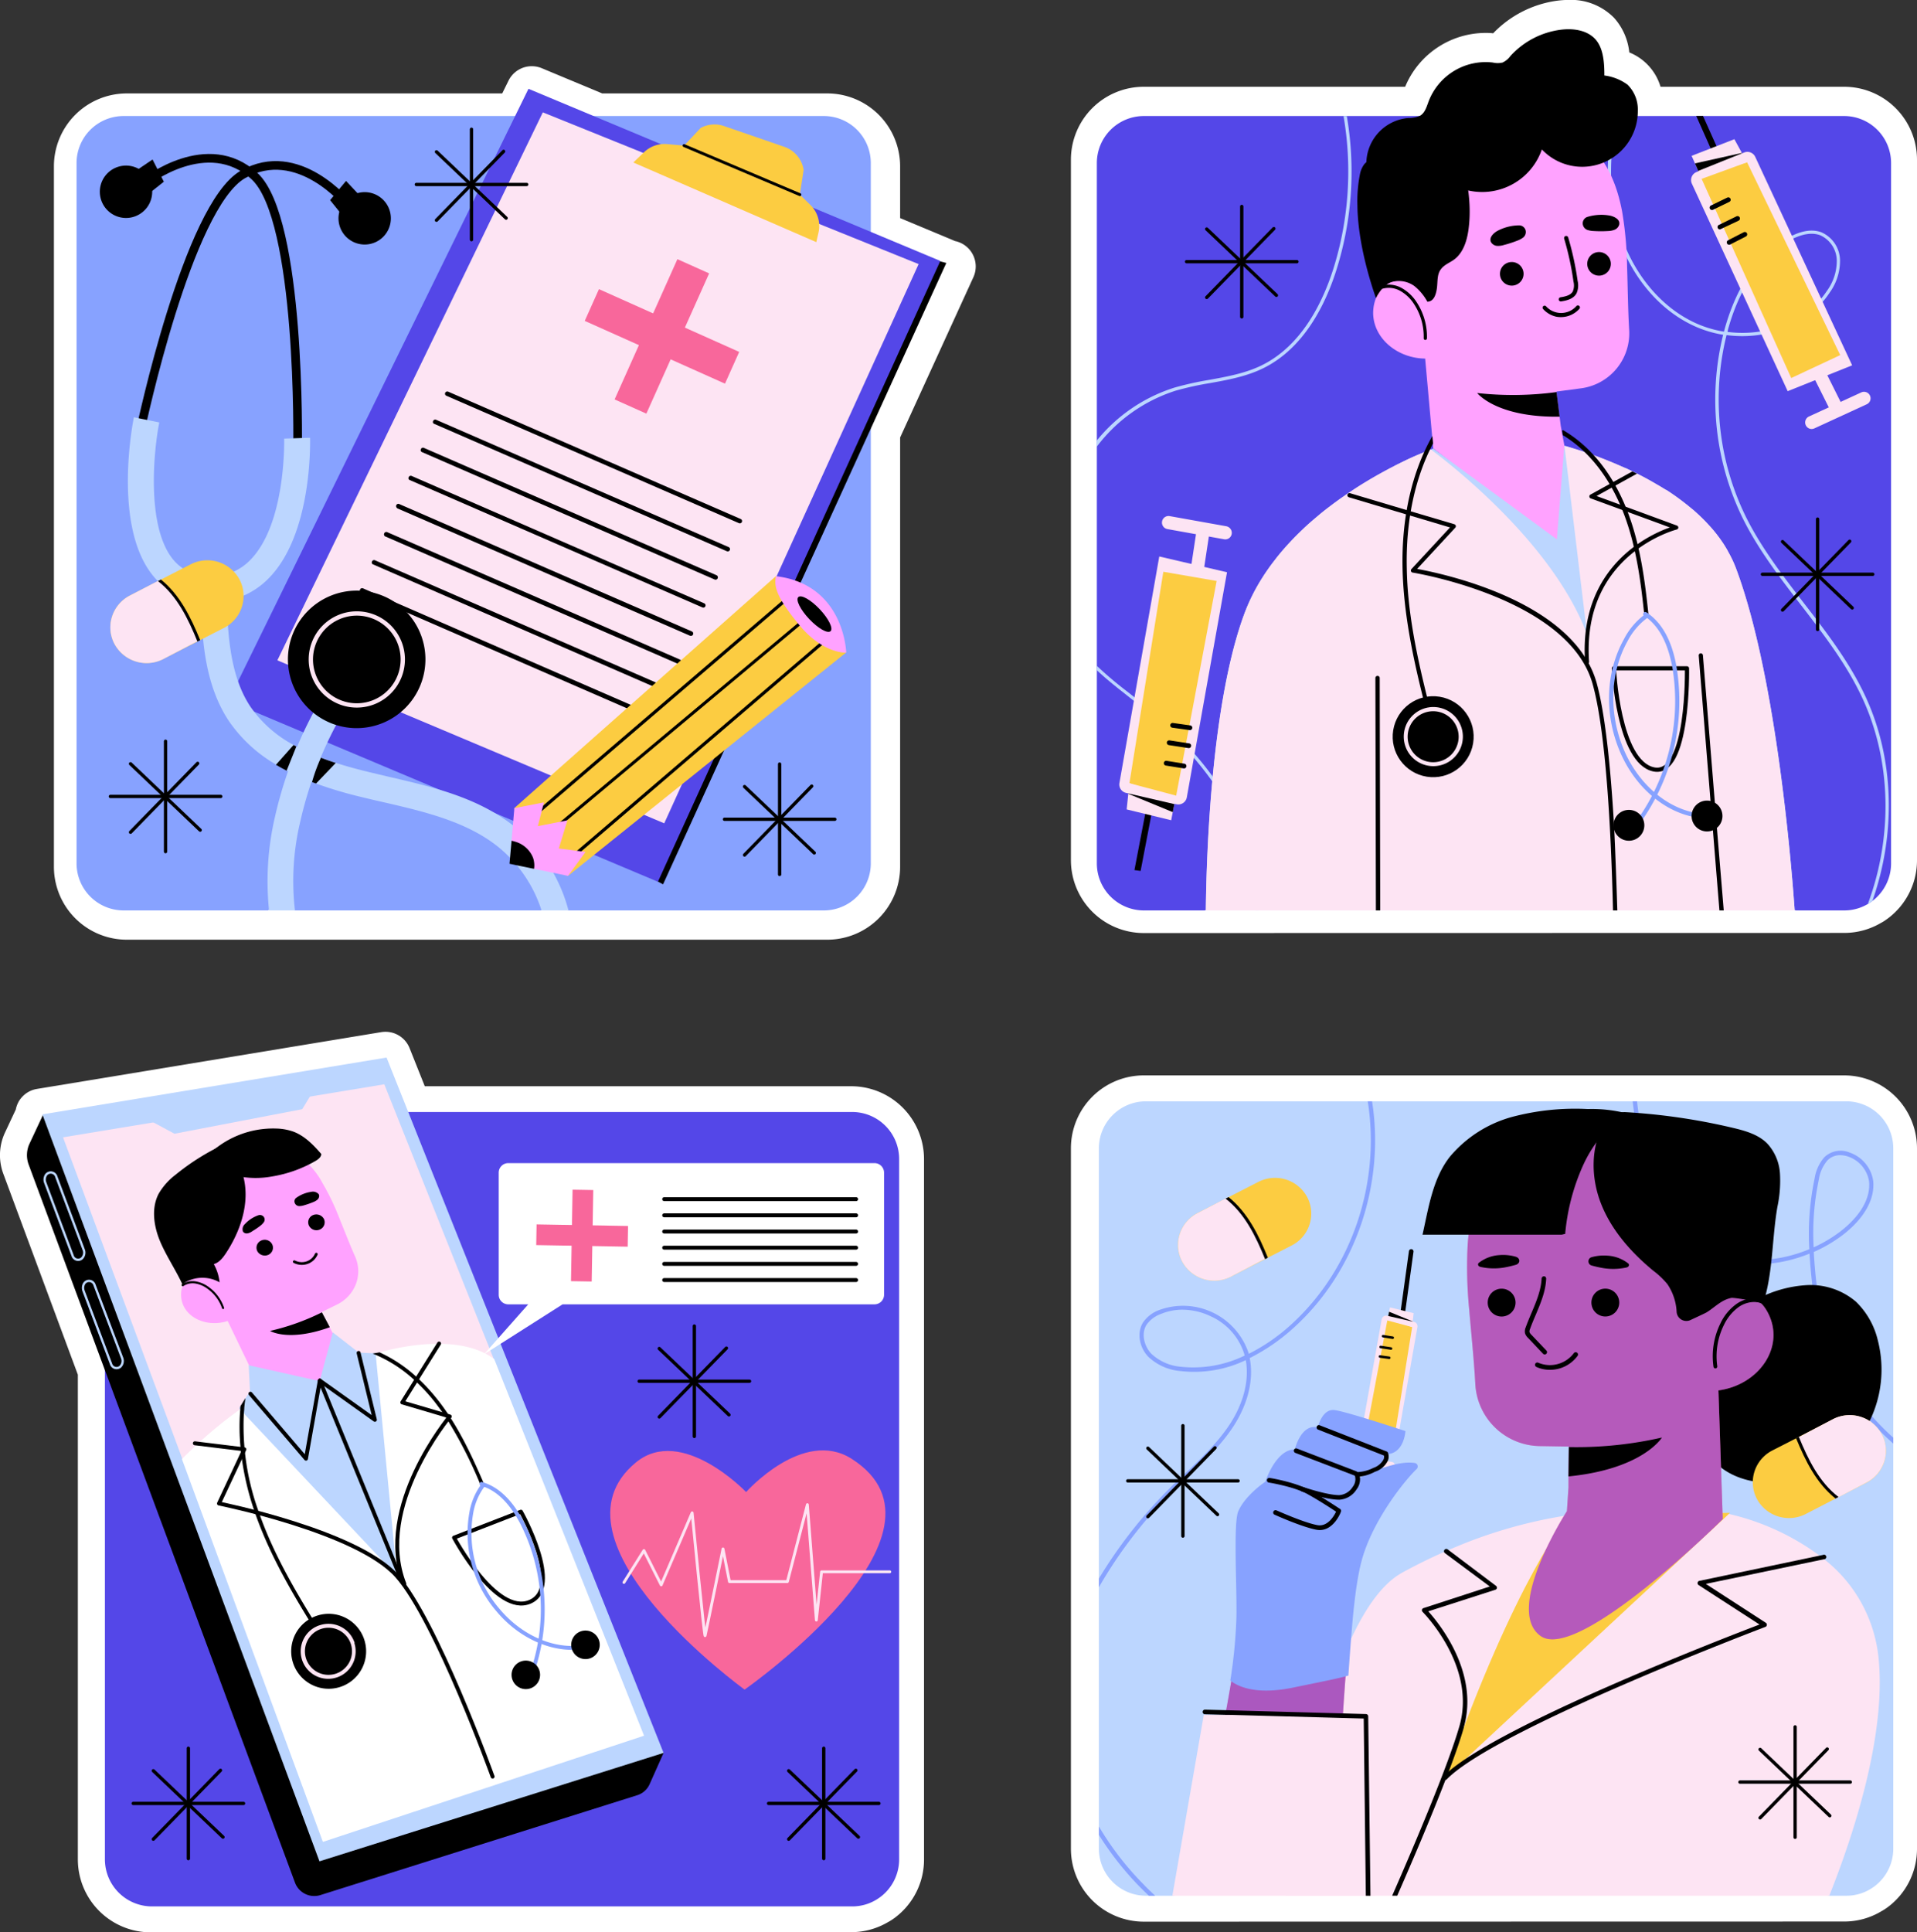 <svg xmlns="http://www.w3.org/2000/svg" viewBox="0 0 443.7 447.15">
  <rect x="0" y="0" width="443.7" height="447.15" fill="#333333" stroke="none"/>
  <defs>
    <style>
      .cls-1 {
        fill: #fff;
      }

      .cls-2 {
        fill: #87a2ff;
      }

      .cls-3 {
        fill: #5447e8;
      }

      .cls-4 {
        fill: #fde4f3;
      }

      .cls-5 {
        fill: #fccc41;
      }

      .cls-10, .cls-12, .cls-13, .cls-14, .cls-15, .cls-16, .cls-6, .cls-8 {
        fill: none;
      }

      .cls-12, .cls-13, .cls-15, .cls-6, .cls-8 {
        stroke: #000;
      }

      .cls-12, .cls-13, .cls-14, .cls-15, .cls-16, .cls-6 {
        stroke-linecap: round;
        stroke-linejoin: round;
      }

      .cls-6 {
        stroke-width: 0.67px;
      }

      .cls-7 {
        fill: #f8679b;
      }

      .cls-10, .cls-8 {
        stroke-miterlimit: 10;
      }

      .cls-8 {
        stroke-width: 2px;
      }

      .cls-9 {
        fill: #bcd6ff;
      }

      .cls-10, .cls-16 {
        stroke: #fde4f3;
      }

      .cls-11 {
        fill: #ffa2ff;
      }

      .cls-12 {
        stroke-width: 0.77px;
      }

      .cls-13 {
        stroke-width: 0.97px;
      }

      .cls-14 {
        stroke: #bcd6ff;
        stroke-width: 0.54px;
      }

      .cls-15 {
        stroke-width: 0.91px;
      }

      .cls-16 {
        stroke-width: 0.66px;
      }

      .cls-17 {
        opacity: 0.41;
      }

      .cls-18 {
        opacity: 0.47;
      }
    </style>
  </defs>
  <title>heroImage</title>
  <g id="PREVIEW">
    <g>
      <path class="cls-1" d="M61,242.47a16.88,16.88,0,0,1-16.86-16.86V63.49A16.87,16.87,0,0,1,61,46.64h86.9l1.45-2.94a6,6,0,0,1,5.39-3.36,6.1,6.1,0,0,1,2.31.46l14,5.84h52.11A16.87,16.87,0,0,1,240,63.49v12l12.4,5.18.25.12.31.07a6,6,0,0,1,4,8.3L240,126.26v99.35a16.88,16.88,0,0,1-16.85,16.86Z" transform="translate(-31.66 -25.02)"/>
      <g>
        <path class="cls-2" d="M233.21,62.72V224.84a10.89,10.89,0,0,1-10.85,10.86H163l-3.32-2.77-2.81,2.77H99.85l-2.55-2.64-3.58,2.64H60.24a10.9,10.9,0,0,1-10.86-10.86V62.72A10.89,10.89,0,0,1,60.24,51.87H222.36A10.88,10.88,0,0,1,233.21,62.72Z" transform="translate(-31.66 -25.02)"/>
        <g>
          <polygon points="62.66 155.53 122.58 36.04 219.03 60.85 153.47 204.64 62.66 155.53"/>
          <g>
            <polygon class="cls-3" points="52.88 162.17 122.32 20.55 217.64 60.38 152.28 204.04 52.88 162.17"/>
            <polygon class="cls-4" points="64.2 152.8 125.64 26 212.62 61.11 153.74 190.52 64.2 152.8"/>
            <g>
              <path class="cls-5" d="M178.25,62.62,220.6,81.05l.51-2.24a6.82,6.82,0,0,0-1.88-6.36l-2.44-2.38.87-5.74A6.71,6.71,0,0,0,213.21,59l-14-4.82a6.7,6.7,0,0,0-5.38.45L190,58.71l-4-.35a6.82,6.82,0,0,0-5.39,2Z" transform="translate(-31.66 -25.02)"/>
              <line class="cls-6" x1="158.33" y1="33.69" x2="185.14" y2="45.05"/>
            </g>
            <g>
              <rect class="cls-7" x="180.84" y="85.07" width="8.05" height="35.56" transform="translate(26.5 -91.57) rotate(24.12)"/>
              <rect class="cls-7" x="180.84" y="85.07" width="8.05" height="35.56" transform="translate(322.61 -48.88) rotate(114.11)"/>
            </g>
          </g>
          <g>
            <path d="M134.75,116.42a.52.52,0,0,1-.05-.5.54.54,0,0,1,.69-.27l67.71,29.47a.52.52,0,0,1,.27.69.52.52,0,0,1-.68.27L135,116.61A.51.51,0,0,1,134.75,116.42Z" transform="translate(-31.66 -25.02)"/>
            <path d="M131.92,122.92a.48.48,0,0,1,0-.49.51.51,0,0,1,.68-.27l67.71,29.46a.52.52,0,0,1,.27.69.52.52,0,0,1-.68.27l-67.72-29.47A.51.51,0,0,1,131.92,122.92Z" transform="translate(-31.66 -25.02)"/>
            <path d="M129.09,129.43a.52.52,0,0,1,0-.5.51.51,0,0,1,.68-.27l67.71,29.46a.52.52,0,0,1-.41,1l-67.71-29.47A.52.52,0,0,1,129.09,129.43Z" transform="translate(-31.66 -25.02)"/>
            <path d="M126.26,135.93a.52.52,0,0,1,0-.5.51.51,0,0,1,.68-.27l67.71,29.47a.51.51,0,0,1,.27.68.51.51,0,0,1-.68.27l-67.71-29.46A.62.62,0,0,1,126.26,135.93Z" transform="translate(-31.66 -25.02)"/>
            <path d="M123.43,142.43a.52.52,0,0,1,.64-.77l67.71,29.47a.52.52,0,0,1-.41,1l-67.71-29.46A.54.54,0,0,1,123.43,142.43Z" transform="translate(-31.66 -25.02)"/>
            <path d="M120.6,148.93a.55.55,0,0,1,0-.5.52.52,0,0,1,.68-.27L189,177.63a.52.52,0,1,1-.42,1l-67.71-29.46A.54.54,0,0,1,120.6,148.93Z" transform="translate(-31.66 -25.02)"/>
            <path d="M117.77,155.43a.53.53,0,0,1,0-.49.51.51,0,0,1,.68-.27l67.72,29.46a.52.52,0,0,1-.42,1L118,155.62A.54.54,0,0,1,117.77,155.43Z" transform="translate(-31.66 -25.02)"/>
            <path d="M115,161.94a.52.52,0,0,1,0-.5.51.51,0,0,1,.69-.27l67.71,29.46a.52.52,0,1,1-.42,1l-67.71-29.47A.56.56,0,0,1,115,161.94Z" transform="translate(-31.66 -25.02)"/>
          </g>
        </g>
        <g>
          <g>
            <g>
              <path class="cls-8" d="M64.26,124.12S75.11,72.66,87.89,65.38s24.2,6.87,24.2,6.87" transform="translate(-31.66 -25.02)"/>
              <g>
                <polygon points="76.4 46.31 80.09 41.87 83.37 45.37 79.16 49.74 76.4 46.31"/>
                <path d="M121.7,77.78a6.06,6.06,0,1,1-3.4-7.87A6.06,6.06,0,0,1,121.7,77.78Z" transform="translate(-31.66 -25.02)"/>
              </g>
            </g>
            <g>
              <path class="cls-8" d="M100.54,128.27s.86-52.58-10-62.52-25.12,1.32-25.12,1.32" transform="translate(-31.66 -25.02)"/>
              <g>
                <polygon points="37.92 42.05 35.31 36.91 31.34 39.59 34.47 44.79 37.92 42.05"/>
                <path d="M54.84,70.33a6.06,6.06,0,1,0,5.06-6.92A6.05,6.05,0,0,0,54.84,70.33Z" transform="translate(-31.66 -25.02)"/>
              </g>
            </g>
          </g>
          <g>
            <path class="cls-9" d="M73.6,163.07a16,16,0,0,1-6.77-5.14c-9.07-11.63-4.39-35.35-4.18-36.35l5.88,1.19c-1.23,6.1-3.09,23.63,3,31.47a10.48,10.48,0,0,0,8.28,4.07,12.2,12.2,0,0,0,9.62-3.55c8.5-8.38,8-28,8-28.25l6-.19c0,.92.58,22.51-9.77,32.71a18.1,18.1,0,0,1-14.1,5.27A18.33,18.33,0,0,1,73.6,163.07Z" transform="translate(-31.66 -25.02)"/>
            <path class="cls-9" d="M150.55,216.14c-8.44-6.67-19-9.08-29.11-11.42l-4.2-1c-2.53-.61-5.2-1.31-7.87-2.18-1.15-.37-2.29-.77-3.43-1.21l-.06,0c1.08-2.57,2.27-5.1,3.59-7.56.85-1.61,1.76-3.18,2.72-4.73.48-.8,1-1.58,1.5-2.36l-5-3.3c-.63,1-1.23,1.9-1.82,2.87q-1.41,2.31-2.69,4.68-2.06,3.87-3.77,7.92a1.29,1.29,0,0,0-.16-.09l-.63-.35a28.35,28.35,0,0,1-10-8.87c-4.67-7-5.23-16.5-5.46-24.52h0c0-.6,0-1.19,0-1.77l-6,.16c0,.58,0,1.18,0,1.79h0c.27,8.78.88,19.24,6.47,27.66a33.6,33.6,0,0,0,11,10.13c.81.49,1.63.94,2.47,1.37l.23.13a96.76,96.76,0,0,0-3,10.41,66,66,0,0,0-1.4,21.8h6a59,59,0,0,1,1.21-20.48,90.31,90.31,0,0,1,2.61-9.28l.13.06c.31.11.61.23.92.33a95.92,95.92,0,0,0,11,3.24c1.41.35,2.83.68,4.26,1,9.51,2.19,19.34,4.45,26.73,10.28A31.14,31.14,0,0,1,157,235.7h6.24A37.22,37.22,0,0,0,150.55,216.14Z" transform="translate(-31.66 -25.02)"/>
          </g>
          <g>
            <path d="M129,183.48a15.91,15.91,0,1,1-8.91-20.66A15.9,15.9,0,0,1,129,183.48Z" transform="translate(-31.66 -25.02)"/>
            <path class="cls-10" d="M124.14,181.53a10.64,10.64,0,1,1-6-13.81A10.63,10.63,0,0,1,124.14,181.53Z" transform="translate(-31.66 -25.02)"/>
          </g>
          <g>
            <path d="M109.37,201.57l-4.56,4.76c-.32-.1-.62-.22-.93-.33a39.24,39.24,0,0,1,2.06-5.64C107.08,200.8,108.22,201.2,109.37,201.57Z" transform="translate(-31.66 -25.02)"/>
            <path d="M100.25,197.76,98,203.36c-.84-.43-1.66-.88-2.47-1.36l4.07-4.58Z" transform="translate(-31.66 -25.02)"/>
          </g>
        </g>
        <g>
          <g>
            <path class="cls-5" d="M227.52,176a0,0,0,0,0,0,0L163.12,227.7l-11.63-4.62L150.71,212l60.52-53.64C222.38,164.75,227.52,176,227.52,176Z" transform="translate(-31.66 -25.02)"/>
            <g>
              <path d="M152.86,216.06a.45.45,0,0,1-.14-.1.39.39,0,0,1,0-.53l62-53.11a.37.37,0,0,1,.53,0,.38.38,0,0,1,0,.53l-62,53.11A.37.37,0,0,1,152.86,216.06Z" transform="translate(-31.66 -25.02)"/>
              <path d="M156.87,219.65a.45.45,0,0,1-.14-.1.38.38,0,0,1,.05-.53l60.49-50.59a.37.37,0,0,1,.53,0,.38.38,0,0,1-.05.53l-60.49,50.59A.35.35,0,0,1,156.87,219.65Z" transform="translate(-31.66 -25.02)"/>
              <path d="M162,225.39a.33.33,0,0,1-.14-.1.38.38,0,0,1,0-.53l60.73-52a.36.36,0,0,1,.52,0,.37.37,0,0,1,0,.53l-60.72,52A.35.35,0,0,1,162,225.39Z" transform="translate(-31.66 -25.02)"/>
            </g>
            <path class="cls-11" d="M227.52,176a0,0,0,0,0,0,0c-.43.18-5.61-.06-10.68-6.14-4.52-5.44-5.93-8.33-5.7-10.66a7.35,7.35,0,0,1,.12-.85C227.11,160.25,227.52,176,227.52,176Z" transform="translate(-31.66 -25.02)"/>
            <polygon class="cls-11" points="135.53 197.14 131.47 202.68 123.61 201.05 119.36 198.83 118.4 194.55 119.05 187.01 125.9 185.67 124.49 191.17 131.33 189.83 129.34 196.34 135.53 197.14"/>
          </g>
          <path d="M155.26,226.07l-5.67-1.17.47-5.33q.6.13,1.2.33h0a6.32,6.32,0,0,1,3.77,3.6,5.12,5.12,0,0,1,.25,1.08A4.59,4.59,0,0,1,155.26,226.07Z" transform="translate(-31.66 -25.02)"/>
          <path d="M223.9,171.07c-.67.63-2.88-.62-4.94-2.8s-3.18-4.45-2.52-5.08,2.88.62,4.94,2.8S224.56,170.44,223.9,171.07Z" transform="translate(-31.66 -25.02)"/>
        </g>
        <g>
          <line class="cls-12" x1="38.32" y1="171.53" x2="38.32" y2="197.07"/>
          <line class="cls-12" x1="45.75" y1="176.65" x2="30.21" y2="192.58"/>
          <line class="cls-12" x1="51.09" y1="184.3" x2="25.55" y2="184.3"/>
          <line class="cls-12" x1="46.33" y1="192.09" x2="30.21" y2="176.74"/>
        </g>
        <g>
          <line class="cls-12" x1="109.13" y1="29.91" x2="109.13" y2="55.46"/>
          <line class="cls-12" x1="116.56" y1="35.03" x2="101.02" y2="50.96"/>
          <line class="cls-12" x1="121.9" y1="42.69" x2="96.36" y2="42.69"/>
          <line class="cls-12" x1="117.14" y1="50.47" x2="101.02" y2="35.13"/>
        </g>
        <g>
          <line class="cls-12" x1="180.45" y1="176.81" x2="180.45" y2="202.35"/>
          <line class="cls-12" x1="187.87" y1="181.92" x2="172.33" y2="197.85"/>
          <line class="cls-12" x1="193.22" y1="189.58" x2="167.68" y2="189.58"/>
          <line class="cls-12" x1="188.46" y1="197.37" x2="172.33" y2="182.02"/>
        </g>
        <g>
          <g>
            <path class="cls-5" d="M87.64,165.46a8.28,8.28,0,0,1-4.12,4.85L78.26,173l-8.83,4.53A8.45,8.45,0,0,1,58.14,174a8.16,8.16,0,0,1-.54-6.31,8.33,8.33,0,0,1,4.11-4.85l7.78-4,6.32-3.24a8.44,8.44,0,0,1,11.29,3.53A8.21,8.21,0,0,1,87.64,165.46Z" transform="translate(-31.66 -25.02)"/>
            <path class="cls-4" d="M77.77,173.19l-8.34,4.35A8.45,8.45,0,0,1,58.14,174a8.16,8.16,0,0,1-.54-6.31,8.33,8.33,0,0,1,4.11-4.85l7-3.63a25.65,25.65,0,0,1,4.73,5.55A39,39,0,0,1,77.77,173.19Z" transform="translate(-31.66 -25.02)"/>
          </g>
          <path d="M78,173.15l-.64.33c-2.15-5.29-4.71-10.56-9.14-14l.69-.35C73.29,162.66,75.84,167.89,78,173.15Z" transform="translate(-31.66 -25.02)"/>
        </g>
      </g>
    </g>
    <g>
      <path class="cls-1" d="M296.39,240.93a16.87,16.87,0,0,1-16.86-16.85V62A16.87,16.87,0,0,1,296.39,45.1h60.5a20.19,20.19,0,0,1,18.52-12.46c.62,0,1.24,0,1.85.09a25.18,25.18,0,0,1,15-7.57A21.92,21.92,0,0,1,394.7,25a14,14,0,0,1,10.55,4.15,14.19,14.19,0,0,1,3.52,8A12.36,12.36,0,0,1,416,45.1h42.52A16.87,16.87,0,0,1,475.36,62V224.08a16.8,16.8,0,0,1-6.63,13.39l-.11.08c-.53.39-1,.73-1.54,1a16.74,16.74,0,0,1-8.57,2.35Z" transform="translate(-31.66 -25.02)"/>
      <g>
        <path class="cls-3" d="M469.36,62.72V224.84a10.9,10.9,0,0,1-4.29,8.64c-.34.25-.69.49-1.06.71a10.7,10.7,0,0,1-5.5,1.51H447.32L383.75,217,310.47,235.7H296.39a10.9,10.9,0,0,1-10.86-10.86V62.72a10.89,10.89,0,0,1,10.86-10.85H458.51A10.88,10.88,0,0,1,469.36,62.72Z" transform="translate(-31.66 -25.02)"/>
        <g>
          <path class="cls-9" d="M463.53,186.4c-3.63-7.92-9.06-15-14.3-21.75-4.88-6.33-9.92-12.87-13.5-20.09a61.74,61.74,0,0,1-4.45-42c9.33,1.25,19-2.4,23.85-9.81a12.57,12.57,0,0,0,2.41-7.52,7.18,7.18,0,0,0-4.32-6.46c-2-.75-4.43-.43-7.19,1-8.7,4.39-12.94,13.69-15,20.72-.12.42-.24.85-.35,1.27a25.59,25.59,0,0,1-7.33-2.34c-9.75-4.83-16.81-15.62-18.42-28.16a56.19,56.19,0,0,1,1.1-19.34h-.77a56.46,56.46,0,0,0-1.07,19.44c1.64,12.78,8.85,23.79,18.83,28.73a26.28,26.28,0,0,0,7.47,2.4,62.53,62.53,0,0,0,4.53,42.45c3.61,7.29,8.68,13.86,13.58,20.21,5.22,6.77,10.61,13.77,14.21,21.62,6.59,14.37,7,31.78,1.16,47.47.37-.22.72-.46,1.06-.71C470.56,217.86,470.07,200.65,463.53,186.4Zm-31.74-85.75c2.8-9.73,8-16.93,14.58-20.26,2.56-1.29,4.78-1.61,6.59-.93a6.52,6.52,0,0,1,3.83,5.8,11.77,11.77,0,0,1-2.28,7.07c-4.72,7.15-14,10.67-23,9.49C431.57,101.43,431.68,101,431.79,100.65Z" transform="translate(-31.66 -25.02)"/>
          <g>
            <path class="cls-9" d="M322.94,235.7h-.75a44.43,44.43,0,0,0-2.48-15.56c-4-11.55-12.33-22.27-25.42-32.79l-2.12-1.68c-2.25-1.77-4.55-3.58-6.64-5.57v-1a86.51,86.51,0,0,0,7.1,6c.71.56,1.42,1.12,2.12,1.69,13.22,10.6,21.61,21.44,25.67,33.12A45.12,45.12,0,0,1,322.94,235.7Z" transform="translate(-31.66 -25.02)"/>
            <path class="cls-9" d="M341,87.42c-2.48,7.89-7.48,18.26-17.14,22.9-3.82,1.84-8,2.61-12.14,3.35a72.43,72.43,0,0,0-7.93,1.75,36.9,36.9,0,0,0-18.3,13V127a37.71,37.71,0,0,1,18.09-12.31,72.61,72.61,0,0,1,8-1.77c4-.73,8.22-1.49,11.94-3.28,9.42-4.53,14.31-14.71,16.76-22.45a75.18,75.18,0,0,0,2.34-35.33h.76A75.71,75.71,0,0,1,341,87.42Z" transform="translate(-31.66 -25.02)"/>
          </g>
        </g>
        <g>
          <g>
            <path class="cls-11" d="M407.1,73.92a83.88,83.88,0,0,1,1.16,12.8c.16,4.88.19,9.77.48,14.64a12.85,12.85,0,0,1-11.38,13.55l-5.44.72v.12l.72,5.69.26,2.11.85,4.62,1.74,25.51-32.1-24.9L361.52,108c-8-.12-14.16-7-11.34-14.13,1.84-4.64,6-4.35,9.06-3.32a26.07,26.07,0,0,1,40.28-32C403.87,62.67,406,68.14,407.1,73.92Z" transform="translate(-31.66 -25.02)"/>
            <g>
              <path d="M378.12,78.52c-.95.58-1.61,1.42-1.47,2.18a1.36,1.36,0,0,0,.51.81,1.81,1.81,0,0,0,.92.4,4.4,4.4,0,0,0,1.67-.2,26.53,26.53,0,0,0,3.09-1,5.25,5.25,0,0,0,1.27-.66,1.62,1.62,0,0,0,.61-1.88,1.57,1.57,0,0,0-1.36-1A10.87,10.87,0,0,0,378.12,78.52Z" transform="translate(-31.66 -25.02)"/>
              <path d="M404.37,74.93c1.08.26,2,.84,2.08,1.61a1.35,1.35,0,0,1-.23.93,1.84,1.84,0,0,1-.75.67,4.45,4.45,0,0,1-1.64.34,27.16,27.16,0,0,1-3.25,0,5.55,5.55,0,0,1-1.41-.22,1.64,1.64,0,0,1-1.18-1.6,1.58,1.58,0,0,1,1-1.42A11,11,0,0,1,404.37,74.93Z" transform="translate(-31.66 -25.02)"/>
              <path class="cls-13" d="M394.16,80.1a68.27,68.27,0,0,1,2.17,10,4.08,4.08,0,0,1-.2,2.57c-.59,1.1-2,1.44-3.21,1.62" transform="translate(-31.66 -25.02)"/>
            </g>
            <path d="M391.94,98.32a5.78,5.78,0,0,1-3.1-1.77.46.46,0,0,1,0-.66.45.45,0,0,1,.65,0,4.72,4.72,0,0,0,7,0,.47.47,0,1,1,.7.62,5.71,5.71,0,0,1-4.2,1.89A5.88,5.88,0,0,1,391.94,98.32Z" transform="translate(-31.66 -25.02)"/>
            <path d="M392.65,121.44c-14.69.22-19.08-5.47-19.08-5.47a75.93,75.93,0,0,0,18.36-.22Z" transform="translate(-31.66 -25.02)"/>
            <path d="M361.6,103.68h-.06a.38.38,0,0,1-.36-.39,13.75,13.75,0,0,0-2.23-7.9,9.07,9.07,0,0,0-3.1-3,5.42,5.42,0,0,0-4.13-.58.38.38,0,0,1-.46-.25.38.38,0,0,1,.25-.47,6.17,6.17,0,0,1,4.7.65A9.83,9.83,0,0,1,359.58,95a14.57,14.57,0,0,1,2.35,8.34A.38.38,0,0,1,361.6,103.68Z" transform="translate(-31.66 -25.02)"/>
            <g>
              <path d="M384.28,88.08a2.73,2.73,0,1,1-3-2.41A2.73,2.73,0,0,1,384.28,88.08Z" transform="translate(-31.66 -25.02)"/>
              <path d="M404.48,85.77a2.73,2.73,0,1,1-3-2.41A2.74,2.74,0,0,1,404.48,85.77Z" transform="translate(-31.66 -25.02)"/>
            </g>
          </g>
          <path d="M350.13,94c.79-1.57,2.17-3.37,3.89-3.79a6.14,6.14,0,0,1,5,1,12,12,0,0,1,3,3.62c1.48,0,2-1.61,2.21-3.07s0-3.08.83-4.3,2.15-1.61,3.23-2.43c2.05-1.57,2.89-4.26,3.25-6.82,1.08-7.77-1.09-15.61-3.69-23a87.28,87.28,0,0,0-18.45,6.41,6.17,6.17,0,0,0-1.92,1.33,5.61,5.61,0,0,0-1.08,2.54,31.72,31.72,0,0,0-.56,7C345.9,79.41,347.82,87.4,350.13,94Z" transform="translate(-31.66 -25.02)"/>
          <path d="M348.37,66a10.61,10.61,0,0,1,9.24-13.67,6.5,6.5,0,0,0,2.75-.54c1.15-.69,1.52-2.15,2-3.41a14.14,14.14,0,0,1,14.82-8.89,4.93,4.93,0,0,0,2.26,0,4.67,4.67,0,0,0,1.8-1.49A19,19,0,0,1,393,31.89c2.8-.34,5.93.09,7.86,2.15S403,39.51,403,42.49a11.54,11.54,0,0,1,5.34,2.11,8,8,0,0,1,2.4,6,12.87,12.87,0,0,1-22.21,9,14.61,14.61,0,0,1-25.66,3.79c-3.11,1.54-6.4,3-9.51,4.55a3.63,3.63,0,0,0-2.16-.4C350.43,67.54,348.59,66.75,348.37,66Z" transform="translate(-31.66 -25.02)"/>
          <path class="cls-9" d="M447.05,235.7l-62.28-12.6-74,12.6c.15-13.49,1.31-48.19,8.94-68.72a44.32,44.32,0,0,1,4.32-8.56c.17-.29.36-.56.54-.83s.34-.5.51-.74.47-.68.71-1,.5-.67.76-1l.77-1c.53-.65,1.06-1.29,1.61-1.91.27-.32.56-.63.83-.93l.85-.92.85-.88c.59-.59,1.17-1.16,1.77-1.73.88-.85,1.79-1.65,2.71-2.43l.91-.77.08-.07q.85-.71,1.71-1.38l.06-.05,1.65-1.25.22-.16.92-.67c.31-.22.62-.45.94-.66s.62-.44.92-.65l.92-.61c1.23-.83,2.43-1.59,3.61-2.3l.88-.53c1.46-.86,2.87-1.64,4.18-2.34.26-.14.53-.29.78-.41l.77-.4c.25-.14.5-.26.74-.38l.89-.44c1.72-.85,3.22-1.52,4.41-2,.15-.06.28-.13.43-.18l.3-.13.49-.2.6-.25.21-.08.29-.11.36-.14.18-.07h0l28.61,21,1.73-21.65h0l.07,0,.22.07c.2,0,.47.14.82.25l.71.23.5.17.77.25,1.65.56,2.05.73c1.84.67,4,1.49,6.26,2.44l.87.36.21.09.06,0,1.46.7,1.06.52c1.13.56,2.28,1.17,3.43,1.83.58.33,1.15.67,1.73,1s1.11.68,1.66,1l.06,0c1.13.73,2.25,1.51,3.34,2.33l.28.21,1.37,1.07.05.05c.41.33.83.68,1.23,1,.86.75,1.68,1.52,2.48,2.33.52.52,1,1.06,1.51,1.61l0,0q.75.84,1.44,1.74l.5.66c.15.2.3.41.44.62l.39.56c.21.31.41.62.6.94s.4.64.58,1,.37.66.54,1,.23.45.34.67a26.36,26.36,0,0,1,1.05,2.44C442.29,180.15,446,220.89,447.05,235.7Z" transform="translate(-31.66 -25.02)"/>
          <path class="cls-4" d="M447.05,235.7H310.75c.15-13.49,1.31-48.19,8.94-68.72a44.32,44.32,0,0,1,4.32-8.56c.17-.29.36-.56.54-.83s.34-.5.51-.74.47-.68.71-1,.5-.67.76-1l.77-1c.53-.65,1.06-1.29,1.61-1.91.27-.32.56-.63.83-.93l.85-.92.85-.88c.59-.59,1.17-1.16,1.77-1.73.88-.85,1.79-1.65,2.71-2.43l.91-.77.08-.07q.85-.71,1.71-1.38l.06-.05,1.65-1.25.22-.16.92-.67c.31-.22.62-.45.94-.66s.62-.44.92-.65l.92-.61c1.23-.83,2.43-1.59,3.61-2.3l.88-.53c1.46-.86,2.87-1.64,4.18-2.34.26-.14.53-.29.78-.41l.77-.4c.25-.14.5-.26.74-.38l.89-.44c1.72-.85,3.22-1.52,4.41-2,.15-.06.28-.13.43-.18l.3-.13.49-.2.6-.25.21-.08.29-.11c3.49,2.58,27.47,20.81,35.84,41.93.11.26.22.53.31.8l-.19-1.65h0l-5-41.7,0-.19h0l.07,0c.42.1,2.06.54,4.47,1.34q1,.32,2.07.72c2.13.77,4.63,1.76,7.31,3l.21.09.06,0,1.46.7,1.06.52c1.13.57,2.28,1.18,3.43,1.83.58.33,1.15.67,1.73,1s1.11.68,1.66,1l.06,0c1.13.74,2.25,1.51,3.34,2.33l.28.21,1.37,1.07.05.05c.41.33.83.68,1.23,1,.86.75,1.68,1.52,2.48,2.33.52.52,1,1.06,1.51,1.61l0,0q.75.84,1.44,1.74l.5.66c.15.2.3.41.44.62l.39.56c.21.31.41.62.6.94s.4.64.58,1,.37.66.54,1,.23.45.34.67a26.36,26.36,0,0,1,1.05,2.44C442.29,180.15,446,220.89,447.05,235.7Z" transform="translate(-31.66 -25.02)"/>
          <g>
            <path d="M406,235.7h-1c-.45-18.64-1.65-41.47-4.72-52.41-5.57-19.87-41.29-25.72-41.65-25.77a.51.51,0,0,1-.39-.32.49.49,0,0,1,.11-.5l8.92-9.63L358,144.31l-.94-.28-13.19-3.94a.49.49,0,0,1-.33-.61.48.48,0,0,1,.6-.33l13.07,3.9.94.28,10.13,3a.53.53,0,0,1,.33.34.48.48,0,0,1-.12.46l-8.83,9.54c5.1.93,29.55,6,38.78,20.29.32.5.62,1,.91,1.52a21.89,21.89,0,0,1,1.85,4.52c2,7.21,3.24,19.53,4,32.43v0c0,.47.06.94.08,1.41C405.58,223.24,405.81,229.69,406,235.7Z" transform="translate(-31.66 -25.02)"/>
            <path d="M420.12,147.11a.49.49,0,0,1-.37.44c-.22.06-22,5.69-20.29,30.6a.48.48,0,0,1-.12.36.52.52,0,0,1-.33.16h0a.47.47,0,0,1-.47-.45c0-.42-.05-.83-.07-1.23a37.16,37.16,0,0,1,.24-6.07c0-.29.08-.58.12-.85h0c2.4-15.73,15.07-21.5,19.33-23l-18.32-6.72a.47.47,0,0,1-.31-.42.47.47,0,0,1,.25-.46l9.7-5.36,1.06.52-9.35,5.17,18.65,6.86A.49.49,0,0,1,420.12,147.11Z" transform="translate(-31.66 -25.02)"/>
            <path d="M351.12,235.7h-1L350,181.92a.49.49,0,1,1,1,0Z" transform="translate(-31.66 -25.02)"/>
            <path d="M430.63,235.7h-1l-1.51-18.57-.55-6.75-2.73-33.65a.49.49,0,0,1,.44-.53.5.5,0,0,1,.53.45l2.77,34.15.46,5.75Z" transform="translate(-31.66 -25.02)"/>
          </g>
          <path class="cls-13" d="M405.2,179.68h16.92s.5,25.12-7.71,23.38S405.2,179.68,405.2,179.68Z" transform="translate(-31.66 -25.02)"/>
          <g>
            <path d="M413.2,167.44a.46.46,0,0,1-.4.52h-.08a.47.47,0,0,1-.47-.41,0,0,0,0,1,0,0,1.79,1.79,0,0,1,0-.23l-.06-.49c-.8-7.53-1.85-15.45-4.66-22.85-2.18-5.75-6.39-13.56-14.15-18.27l-.17-1.08a.47.47,0,0,1,.36,0c8.18,4.83,12.61,13,14.88,19,2.88,7.61,3.93,15.72,4.73,23.4a.77.77,0,0,1,0,.15Z" transform="translate(-31.66 -25.02)"/>
            <g>
              <g>
                <path class="cls-2" d="M425.68,214.35h0c-8-.67-15.56-6.84-19.21-15.72-3.51-8.52-3.14-18.08,1-25.59a16.52,16.52,0,0,1,5.13-6,.49.49,0,0,1,.68.14.48.48,0,0,1-.14.67,15.71,15.71,0,0,0-4.82,5.62c-4,7.25-4.32,16.5-.93,24.75,3.51,8.54,10.73,14.48,18.39,15.12a.49.49,0,0,1,0,1Z" transform="translate(-31.66 -25.02)"/>
                <path class="cls-2" d="M410.33,216.46a.54.54,0,0,1-.3-.1.5.5,0,0,1-.09-.69,47.44,47.44,0,0,0,8.88-35.7c-1-6-3.19-10.19-6.58-12.41a.49.49,0,1,1,.54-.81c3.62,2.37,6,6.76,7,13.07a48.4,48.4,0,0,1-9.08,36.44A.47.47,0,0,1,410.33,216.46Z" transform="translate(-31.66 -25.02)"/>
              </g>
              <path d="M412.25,216a3.57,3.57,0,1,1-3.57-3.57A3.57,3.57,0,0,1,412.25,216Z" transform="translate(-31.66 -25.02)"/>
              <path d="M430.33,213.84a3.57,3.57,0,1,1-3.57-3.56A3.57,3.57,0,0,1,430.33,213.84Z" transform="translate(-31.66 -25.02)"/>
            </g>
            <g>
              <path d="M361.94,186.24c.17.66.34,1.32.5,2a.48.48,0,0,1-.17.5.51.51,0,0,1-.18.09H362l-.11,0a.48.48,0,0,1-.35-.34c-.18-.67-.34-1.36-.51-2-2.39-9.57-4.52-19.76-4.74-29.94-.25-11.67,2.13-22.24,6.9-30.65l.15,1.75c-4.22,8-6.32,18-6.07,28.88C357.43,166.57,359.57,176.71,361.94,186.24Z" transform="translate(-31.66 -25.02)"/>
              <g>
                <circle cx="363.38" cy="195.5" r="9.37" transform="translate(80.69 497.97) rotate(-80.81)"/>
                <path class="cls-4" d="M363.38,188.63a5.8,5.8,0,0,0-1.11.1,2.61,2.61,0,0,0-.42.08,6.84,6.84,0,1,0,1.53-.18Zm0,12.77a5.9,5.9,0,1,1,5.89-5.9A5.9,5.9,0,0,1,363.38,201.4Z" transform="translate(-31.66 -25.02)"/>
              </g>
            </g>
          </g>
        </g>
        <g>
          <line class="cls-12" x1="287.41" y1="47.78" x2="287.41" y2="73.32"/>
          <line class="cls-12" x1="294.84" y1="52.9" x2="279.3" y2="68.83"/>
          <line class="cls-12" x1="300.18" y1="60.55" x2="274.64" y2="60.55"/>
          <line class="cls-12" x1="295.43" y1="68.34" x2="279.3" y2="53"/>
        </g>
        <g>
          <line class="cls-12" x1="420.69" y1="120.12" x2="420.69" y2="145.66"/>
          <line class="cls-12" x1="428.12" y1="125.24" x2="412.58" y2="141.17"/>
          <line class="cls-12" x1="433.46" y1="132.89" x2="407.92" y2="132.89"/>
          <line class="cls-12" x1="428.7" y1="140.68" x2="412.58" y2="125.34"/>
        </g>
        <g>
          <g>
            <g>
              <rect class="cls-4" x="452.76" y="109.24" width="3.02" height="10.69" transform="translate(-35.01 189.93) rotate(-26.53)"/>
              <path class="cls-4" d="M450.62,124.25a1.52,1.52,0,0,1-.27-2.85l12.12-5.58a1.51,1.51,0,0,1,1.26,2.75l-12.12,5.58A1.55,1.55,0,0,1,450.62,124.25Z" transform="translate(-31.66 -25.02)"/>
            </g>
            <path d="M429.15,61.07a.5.5,0,0,1-.38.22.62.62,0,0,1-.5-.43l-.67-1.5-.44-1-2.9-6.51h1.57l2.4,5.36.72,1.61.35.79A1.49,1.49,0,0,1,429.15,61.07Z" transform="translate(-31.66 -25.02)"/>
            <path class="cls-4" d="M445.43,115.54l-22.17-48a2,2,0,0,1,1.07-2.71l11-4.51a2,2,0,0,1,2.59,1l22.43,48.24Z" transform="translate(-31.66 -25.02)"/>
            <polygon class="cls-5" points="425.93 82.17 404.37 37.55 393.85 41.39 414.59 87.48 425.93 82.17"/>
            <g>
              <polygon class="cls-4" points="404.37 37.55 393.58 40.7 393.07 39.55 392.31 37.81 391.53 36.06 401.43 32.21 403.17 35.39 403.21 35.47 404.37 37.55"/>
              <polygon points="403.21 35.47 393.07 39.55 392.31 37.81 403.17 35.39 403.21 35.47"/>
            </g>
            <g>
              <path d="M427.79,73.6a.58.58,0,0,1-.37-.3.55.55,0,0,1,.26-.73l3.77-1.83a.55.55,0,0,1,.73.26.54.54,0,0,1-.25.73l-3.77,1.83A.53.53,0,0,1,427.79,73.6Z" transform="translate(-31.66 -25.02)"/>
              <path d="M429.58,78.08a.55.55,0,0,1-.11-1l4.11-2a.55.55,0,0,1,.49,1L430,78A.56.56,0,0,1,429.58,78.08Z" transform="translate(-31.66 -25.02)"/>
              <path d="M431.75,81.64a.51.51,0,0,1-.36-.28.55.55,0,0,1,.24-.74l3.63-1.86A.56.56,0,0,1,436,79a.55.55,0,0,1-.24.74l-3.63,1.86A.51.51,0,0,1,431.75,81.64Z" transform="translate(-31.66 -25.02)"/>
            </g>
          </g>
          <g>
            <g>
              <rect class="cls-4" x="302.53" y="151.64" width="10.69" height="3.02" transform="matrix(0.15, -0.99, 0.99, 0.15, 79.8, 410.38)"/>
              <path class="cls-4" d="M316.39,147.32a1.52,1.52,0,0,1,.35,1.27,1.5,1.5,0,0,1-1.75,1.22l-13.13-2.36a1.51,1.51,0,0,1,.53-3l13.13,2.35A1.61,1.61,0,0,1,316.39,147.32Z" transform="translate(-31.66 -25.02)"/>
            </g>
            <path d="M297.84,211.42a.47.47,0,0,1,.44,0,.61.61,0,0,1,.16.63l-.51,2.67-2.27,11.84-1.43-.2,2.17-11.3.49-2.58A1.51,1.51,0,0,1,297.84,211.42Z" transform="translate(-31.66 -25.02)"/>
            <path class="cls-4" d="M315.66,157.44l-9.3,52.07a2,2,0,0,1-2.43,1.61L292.3,208.5a2,2,0,0,1-1.54-2.31l9.22-52.4Z" transform="translate(-31.66 -25.02)"/>
            <polygon class="cls-5" points="269.26 132.31 261.41 181.24 272.23 184.12 281.6 134.44 269.26 132.31"/>
            <g>
              <polygon class="cls-4" points="261.41 181.24 272.06 184.83 271.81 186.07 271.44 187.93 271.08 189.81 260.77 187.3 261.15 183.69 261.16 183.61 261.41 181.24"/>
              <polygon points="261.16 183.61 271.81 186.07 271.44 187.93 261.15 183.69 261.16 183.61"/>
            </g>
            <g>
              <path d="M306.13,201.92a.6.6,0,0,1,.13.45.55.55,0,0,1-.63.46l-4.14-.66a.55.55,0,0,1-.45-.63.55.55,0,0,1,.63-.46l4.13.66A.63.63,0,0,1,306.13,201.92Z" transform="translate(-31.66 -25.02)"/>
              <path d="M307.22,197.22a.52.52,0,0,1,.13.45.54.54,0,0,1-.62.46l-4.53-.69a.57.57,0,0,1-.47-.63.56.56,0,0,1,.63-.46l4.53.69A.57.57,0,0,1,307.22,197.22Z" transform="translate(-31.66 -25.02)"/>
              <path d="M307.49,193.06a.57.57,0,0,1,.13.44.55.55,0,0,1-.62.47l-4-.56a.55.55,0,0,1,.15-1.09l4,.56A.57.57,0,0,1,307.49,193.06Z" transform="translate(-31.66 -25.02)"/>
            </g>
          </g>
        </g>
      </g>
    </g>
    <g>
      <path class="cls-1" d="M66.54,472.17a16.88,16.88,0,0,1-16.86-16.86V343.13L32.41,296.59a12.37,12.37,0,0,1,.39-9.46l2.52-5.38a6.11,6.11,0,0,1,.7-1.88A6,6,0,0,1,40.23,277l79.66-13.14a6.58,6.58,0,0,1,1-.08,6,6,0,0,1,5.57,3.78l3.52,8.82h98.7a16.87,16.87,0,0,1,16.85,16.85V455.31a16.8,16.8,0,0,1-6.63,13.39l-.1.08c-.55.4-1.05.74-1.56,1a16.77,16.77,0,0,1-8.56,2.35Z" transform="translate(-31.66 -25.02)"/>
      <g>
        <path class="cls-3" d="M239.77,293.19V455.31a10.9,10.9,0,0,1-4.29,8.64c-.34.25-.69.49-1.06.71a10.7,10.7,0,0,1-5.5,1.51H66.8a10.9,10.9,0,0,1-10.86-10.86V293.19A10.89,10.89,0,0,1,66.8,282.34H228.92A10.88,10.88,0,0,1,239.77,293.19Z" transform="translate(-31.66 -25.02)"/>
        <g>
          <g>
            <g>
              <path d="M172.14,417.16,117,278.9,48.75,290.17l-7.08-7.29-3.18,6.79a6.28,6.28,0,0,0-.2,4.83L99.94,460.67a4.75,4.75,0,0,0,5.87,2.88l73.34-23.11a4.64,4.64,0,0,0,2.87-2.56l3.23-7.23Z" transform="translate(-31.66 -25.02)"/>
              <polygon class="cls-9" points="9.81 257.87 73.94 430.72 153.59 405.63 89.47 244.72 9.81 257.87"/>
              <polygon class="cls-4" points="14.59 263.18 42.36 338.02 84.28 418.43 135.6 399.53 114.61 315.3 88.95 250.91 14.59 263.18"/>
              <polygon class="cls-9" points="32.61 258.17 40.38 262.35 69.95 256.67 74.13 249.8 32.61 258.17"/>
              <g>
                <path class="cls-14" d="M42.12,297.3h0a1.9,1.9,0,0,0,0,1.37l6.34,16.88a1.33,1.33,0,0,0,2.15.67h0a1.85,1.85,0,0,0,.43-2L44.7,297.34A1.34,1.34,0,0,0,42.12,297.3Z" transform="translate(-31.66 -25.02)"/>
                <path class="cls-14" d="M51,322.36h0a2,2,0,0,0,0,1.37l6.35,16.88a1.33,1.33,0,0,0,2.15.67h0a1.87,1.87,0,0,0,.43-2L53.55,322.4A1.33,1.33,0,0,0,51,322.36Z" transform="translate(-31.66 -25.02)"/>
              </g>
            </g>
            <g>
              <g>
                <path class="cls-1" d="M118.58,338.29l.94-.3c4-1.2,18.48-4.56,26.54,1.54l34.67,87.14-74.34,24.57L73.77,362.66A103.9,103.9,0,0,1,87,351.3Z" transform="translate(-31.66 -25.02)"/>
                <g>
                  <path class="cls-11" d="M106.32,298.82a54.58,54.58,0,0,1,3.78,7.83c1.25,3.06,2.42,6.14,3.76,9.16a8.35,8.35,0,0,1,.28,6.06,8.79,8.79,0,0,1-4.59,5.08l-3.41,1.68,0,.07,1.81,3.44.67,1.28,1.64,2.73-4.11,9L90.48,343.4l-6.12-12.7c-5.31,1.73-11-1.26-10.78-6.38.12-3.35,2.89-4.1,5.18-4.15a17.44,17.44,0,0,1-4.4-5.49,17.14,17.14,0,0,1,8.27-23.35,17.61,17.61,0,0,1,23.69,7.49Z" transform="translate(-31.66 -25.02)"/>
                  <g>
                    <path d="M88.34,308.28a1.59,1.59,0,0,0-.45,1.71.93.93,0,0,0,.52.4,1.25,1.25,0,0,0,.7,0,2.9,2.9,0,0,0,1-.5A17.45,17.45,0,0,0,92,308.6a3.44,3.44,0,0,0,.68-.7,1.06,1.06,0,0,0,0-1.33,1.13,1.13,0,0,0-1.14-.36A7.67,7.67,0,0,0,88.34,308.28Z" transform="translate(-31.66 -25.02)"/>
                    <path d="M103.68,300.82a1.77,1.77,0,0,1,1.75.55.91.91,0,0,1,.07.64,1.29,1.29,0,0,1-.34.59,3.31,3.31,0,0,1-1,.59,19.21,19.21,0,0,1-2.13.74,3.57,3.57,0,0,1-1,.18,1.12,1.12,0,0,1-1.15-.74,1,1,0,0,1,.29-1.12A7.83,7.83,0,0,1,103.68,300.82Z" transform="translate(-31.66 -25.02)"/>
                  </g>
                  <path d="M102.09,317.68a4.18,4.18,0,0,1-2.46-.42.32.32,0,0,1-.13-.43.34.34,0,0,1,.44-.12,3.47,3.47,0,0,0,2.68.2,3.27,3.27,0,0,0,1.94-1.79.34.34,0,0,1,.42-.18.31.31,0,0,1,.18.41,3.91,3.91,0,0,1-2.32,2.15A4.56,4.56,0,0,1,102.09,317.68Z" transform="translate(-31.66 -25.02)"/>
                  <path d="M108,332.14c-9.61,3.47-13.83.86-13.83.86a53.66,53.66,0,0,0,12-4.3Z" transform="translate(-31.66 -25.02)"/>
                  <path d="M83.39,327.93h0a.26.26,0,0,1-.33-.16,9.27,9.27,0,0,0-3.33-4.49,6.41,6.41,0,0,0-2.76-1.23,3.92,3.92,0,0,0-2.85.56.26.26,0,0,1-.36-.05.24.24,0,0,1,0-.35,4.47,4.47,0,0,1,3.25-.66,7.15,7.15,0,0,1,3,1.32,9.78,9.78,0,0,1,3.5,4.75A.24.24,0,0,1,83.39,327.93Z" transform="translate(-31.66 -25.02)"/>
                  <g>
                    <path d="M94.64,312.93a1.8,1.8,0,0,1-.87,2.46,2,2,0,0,1-2.55-.84,1.8,1.8,0,0,1,.87-2.45A1.93,1.93,0,0,1,94.64,312.93Z" transform="translate(-31.66 -25.02)"/>
                    <path d="M106.61,307.05a1.81,1.81,0,0,1-.87,2.46,1.94,1.94,0,0,1-2.55-.84,1.79,1.79,0,0,1,.87-2.45A2,2,0,0,1,106.61,307.05Z" transform="translate(-31.66 -25.02)"/>
                  </g>
                </g>
                <path d="M74,322.49c.06-.42.47-.71.85-.91a8.06,8.06,0,0,1,7.63.17,10.94,10.94,0,0,0-1.34-4.21c1.49-.41,2.49-2,3.3-3.29,3.17-5.11,5.08-11.38,3.49-17.18a26.58,26.58,0,0,0-3.77-7.55,53.6,53.6,0,0,0-11.85,7.33,15,15,0,0,0-3.94,4.43c-1.7,3.28-1.14,7.32.25,10.76S72.49,319.1,74,322.49Z" transform="translate(-31.66 -25.02)"/>
                <path d="M79.3,292.83a21.54,21.54,0,0,1,16.33-6.66,12.82,12.82,0,0,1,4,.74c2.59,1,4.58,3.06,6.39,5.15,0,.7-.73,1.26-1.34,1.61a29.69,29.69,0,0,1-10,3.58,21.16,21.16,0,0,1-8.39-.14A13.13,13.13,0,0,1,79.3,292.83Z" transform="translate(-31.66 -25.02)"/>
                <path class="cls-9" d="M123.53,389.71c-.17-.2-.37-.41-.57-.61l-34.86-37-.83-.89,0-.05-.25-.26.38-.58,1.12-1.8,1-1.58-.3-6,.2.05,14.55,3.25.73.17h1l.27-1,2.72-10.07,6,4.67,3.27.16.66,0,0,.24,4.72,49.06Z" transform="translate(-31.66 -25.02)"/>
                <polyline class="cls-15" points="57.96 322.51 70.82 337.54 74.02 319.47 86.77 328.55 83 313.07"/>
                <path class="cls-15" d="M76.76,359l11.46,1.4-5.88,12.54s32.06,6.45,41.19,16.78,22.15,46.41,22.15,46.41" transform="translate(-31.66 -25.02)"/>
                <path class="cls-15" d="M133.29,335.92l-8.52,13.63,11,3.25s-17.5,20.9-10.53,38.71" transform="translate(-31.66 -25.02)"/>
                <line class="cls-15" x1="74.02" y1="319.47" x2="92.7" y2="365.1"/>
                <path class="cls-15" d="M136.75,380.83l15.48-6s9.92,17.55,2.07,20.86S136.75,380.83,136.75,380.83Z" transform="translate(-31.66 -25.02)"/>
              </g>
              <g>
                <path d="M117.92,338.25l.37.15.32.13a31.62,31.62,0,0,1,9.23,6.1,41.79,41.79,0,0,1,4.4,4.76c.77,1,1.5,2,2.2,3,.25.37.5.75.74,1.13a101.13,101.13,0,0,1,7.53,14.71h0l.2.41a.64.64,0,0,0,.08.19s0,0,0,0a.44.44,0,0,0,.54.23s0,0,0,0l0,0a.42.42,0,0,0,.21-.56c0-.09-.07-.17-.11-.24a.38.38,0,0,0-.06-.13c-2.84-6.54-6-13.41-10.69-19.3a44,44,0,0,0-4.62-5,33,33,0,0,0-8.74-5.87Z" transform="translate(-31.66 -25.02)"/>
                <g>
                  <g>
                    <path class="cls-2" d="M167.89,406.39h0c-7.26,1.64-15.63-1.7-21.32-8.51a27.7,27.7,0,0,1-6.27-22.84,15.33,15.33,0,0,1,2.86-6.69.46.46,0,1,1,.71.57,14.37,14.37,0,0,0-2.69,6.29,26.84,26.84,0,0,0,6.08,22.09c5.48,6.56,13.5,9.78,20.43,8.21a.45.45,0,0,1,.54.34A.44.44,0,0,1,167.89,406.39Z" transform="translate(-31.66 -25.02)"/>
                    <path class="cls-2" d="M154.94,412.53a.57.57,0,0,1-.29,0,.45.45,0,0,1-.27-.58,43.91,43.91,0,0,0-2.12-34c-2.55-5-5.66-8.1-9.27-9.11a.45.45,0,1,1,.25-.87c3.85,1.08,7.16,4.3,9.82,9.57a44.85,44.85,0,0,1,2.17,34.68A.47.47,0,0,1,154.94,412.53Z" transform="translate(-31.66 -25.02)"/>
                  </g>
                  <path d="M156.51,411.59a3.3,3.3,0,1,1-4.14-2.15A3.31,3.31,0,0,1,156.51,411.59Z" transform="translate(-31.66 -25.02)"/>
                  <path d="M170.32,404.64a3.3,3.3,0,1,1-4.14-2.15A3.3,3.3,0,0,1,170.32,404.64Z" transform="translate(-31.66 -25.02)"/>
                </g>
                <g>
                  <path d="M104.82,401.48a.5.5,0,0,1-.13.12.25.25,0,0,1-.11,0l-.11,0a.45.45,0,0,1-.41-.21c-.34-.54-.68-1.1-1-1.65-4.74-7.73-9.44-16.06-12.47-24.92a1.15,1.15,0,0,1-.06-.17,64.74,64.74,0,0,1-3-12.85c-.08-.52-.14-1.05-.17-1.58a48.9,48.9,0,0,1-.09-9,.06.06,0,0,1,0-.06c0-.28,0-.55.09-.83l1.12-1.8c-.12.73-.21,1.48-.28,2.24,0,.45-.07.89-.1,1.34a58,58,0,0,0,3.28,22.3c.08.24.16.49.26.73,3,8.59,7.58,16.68,12.2,24.21l1,1.61A.47.47,0,0,1,104.82,401.48Z" transform="translate(-31.66 -25.02)"/>
                  <g>
                    <path d="M116,404.53a8.67,8.67,0,1,1-10.88-5.66A8.65,8.65,0,0,1,116,404.53Z" transform="translate(-31.66 -25.02)"/>
                    <path class="cls-4" d="M113.75,405.22a6.35,6.35,0,0,0-8-4.14,4.66,4.66,0,0,0-1,.4,1.92,1.92,0,0,0-.35.18,6.36,6.36,0,1,0,9.28,3.56Zm-4.41,7.11a5.45,5.45,0,1,1,3.54-6.84A5.46,5.46,0,0,1,109.34,412.33Z" transform="translate(-31.66 -25.02)"/>
                  </g>
                </g>
              </g>
            </g>
          </g>
          <g>
            <path class="cls-1" d="M234.06,294.17H149.3a2.21,2.21,0,0,0-2.21,2.21v28.26a2.21,2.21,0,0,0,2.21,2.21h4.62l-10.24,11.57,18.19-11.57h72.19a2.21,2.21,0,0,0,2.22-2.21V296.38A2.21,2.21,0,0,0,234.06,294.17Z" transform="translate(-31.66 -25.02)"/>
            <g>
              <line class="cls-15" x1="153.73" y1="277.49" x2="198.15" y2="277.49"/>
              <line class="cls-15" x1="153.73" y1="281.23" x2="198.15" y2="281.23"/>
              <line class="cls-15" x1="153.73" y1="284.98" x2="198.15" y2="284.98"/>
              <line class="cls-15" x1="153.73" y1="288.72" x2="198.15" y2="288.72"/>
              <line class="cls-15" x1="153.73" y1="292.47" x2="198.15" y2="292.47"/>
              <line class="cls-15" x1="153.73" y1="296.21" x2="198.15" y2="296.21"/>
            </g>
            <g>
              <rect class="cls-7" x="164.01" y="300.35" width="4.79" height="21.17" transform="translate(-26.27 -27.84) rotate(0.99)"/>
              <rect class="cls-7" x="164.01" y="300.35" width="4.79" height="21.17" transform="translate(448.5 124.9) rotate(90.99)"/>
            </g>
          </g>
          <g>
            <path class="cls-7" d="M204.35,370.29s-14.89-15.58-25.5-6.86C156.59,381.71,204,416,204,416s51.83-36.21,24.77-53.41C217.55,355.43,204.35,370.29,204.35,370.29Z" transform="translate(-31.66 -25.02)"/>
            <path class="cls-16" d="M176.07,391.2l4.63-7.38,4,7.95,7.16-16.67s2.83,29,3,28.41S199,383.44,199,383.44l1.49,7.57h13.42l4.62-17.8,2.08,26.7,1.2-11.17h15.8" transform="translate(-31.66 -25.02)"/>
          </g>
          <g>
            <g>
              <line class="cls-12" x1="160.71" y1="306.85" x2="160.71" y2="332.39"/>
              <line class="cls-12" x1="168.13" y1="311.96" x2="152.59" y2="327.89"/>
              <line class="cls-12" x1="173.48" y1="319.62" x2="147.94" y2="319.62"/>
              <line class="cls-12" x1="168.72" y1="327.4" x2="152.59" y2="312.06"/>
            </g>
            <g>
              <line class="cls-12" x1="190.66" y1="404.55" x2="190.66" y2="430.09"/>
              <line class="cls-12" x1="198.09" y1="409.66" x2="182.55" y2="425.59"/>
              <line class="cls-12" x1="203.43" y1="417.32" x2="177.89" y2="417.32"/>
              <line class="cls-12" x1="198.68" y1="425.11" x2="182.55" y2="409.76"/>
            </g>
            <g>
              <line class="cls-12" x1="43.6" y1="404.55" x2="43.6" y2="430.09"/>
              <line class="cls-12" x1="51.03" y1="409.66" x2="35.49" y2="425.59"/>
              <line class="cls-12" x1="56.37" y1="417.32" x2="30.83" y2="417.32"/>
              <line class="cls-12" x1="51.61" y1="425.11" x2="35.49" y2="409.76"/>
            </g>
          </g>
        </g>
      </g>
    </g>
    <g>
      <path class="cls-1" d="M296.39,469.7a16.87,16.87,0,0,1-16.86-16.86V290.72a16.87,16.87,0,0,1,16.86-16.85H458.51a16.87,16.87,0,0,1,16.85,16.85V452.84a16.83,16.83,0,0,1-6.63,13.4l-.11.08c-.54.4-1.05.73-1.55,1a16.67,16.67,0,0,1-8.56,2.35Z" transform="translate(-31.66 -25.02)"/>
      <g>
        <path class="cls-9" d="M469.87,290.72V452.84a10.9,10.9,0,0,1-4.29,8.64c-.34.25-.69.49-1.06.71a10.7,10.7,0,0,1-5.5,1.51h-4l-66.38-17.62L303.15,463.7H296.9A10.9,10.9,0,0,1,286,452.84V290.72a10.89,10.89,0,0,1,10.86-10.85H459A10.88,10.88,0,0,1,469.87,290.72Z" transform="translate(-31.66 -25.02)"/>
        <g>
          <path class="cls-2" d="M296.32,461.05A69,69,0,0,1,286,447.67v1.94a70.92,70.92,0,0,0,9.57,12.14q1,1,2,1.95h1.46C298.11,462.83,297.2,462,296.32,461.05Zm52.91-181.18h-1c3,18.71-3.55,38.76-17.71,51.64a43,43,0,0,1-9.82,6.78,2.17,2.17,0,0,0-.07-.24,16,16,0,0,0-20.67-9.88,7.67,7.67,0,0,0-3.75,2.89c-1.44,2.3-.9,5.72,1.25,7.94a12.28,12.28,0,0,0,7.48,3.29A27.6,27.6,0,0,0,320,339.76c.84,4.6-.48,9.93-3.71,14.86-2.69,4.11-6.34,7.59-9.87,10.95-.65.63-1.31,1.25-2,1.88A108.7,108.7,0,0,0,286,390.32v2a105.41,105.41,0,0,1,19.11-24.19l2-1.87c3.57-3.41,7.26-6.93,10-11.13,3.43-5.24,4.78-10.93,3.8-15.85a45,45,0,0,0,10.25-7.07C345.54,319.18,352.23,298.86,349.23,279.87ZM305.05,341.3a11.4,11.4,0,0,1-6.89-3c-1.56-1.62-2.49-4.53-1.13-6.72a6.83,6.83,0,0,1,3.3-2.49,12.82,12.82,0,0,1,5-1,15.23,15.23,0,0,1,6.59,1.54,14.22,14.22,0,0,1,7.72,8.67c0,.13.08.26.11.4A27.14,27.14,0,0,1,305.05,341.3Z" transform="translate(-31.66 -25.02)"/>
          <path class="cls-2" d="M459.4,345.39c-4.25-7-6.69-15.57-7.67-26.94-.11-1.28-.2-2.52-.26-3.72a33.35,33.35,0,0,0,6.54-3.81c2.92-2.2,7.73-6.76,7.22-12.58a8.2,8.2,0,0,0-5.39-6.59,5.44,5.44,0,0,0-5.92,1.05,9.65,9.65,0,0,0-2.24,4.85,61.71,61.71,0,0,0-1.24,16.44c-8.19,3.41-18.2,3.77-25.81-1.79-5.36-3.91-9.2-10.39-11.72-19.82a83.65,83.65,0,0,1-2.35-12.61h-1a84.33,84.33,0,0,0,2.38,12.87c2.59,9.66,6.55,16.32,12.1,20.37,7.82,5.71,18,5.43,26.45,2q.09,1.65.24,3.39c1,11.54,3.48,20.24,7.82,27.38a62.24,62.24,0,0,0,11.32,13.19v-1.37A59.27,59.27,0,0,1,459.4,345.39Zm-6.74-47.51a8.69,8.69,0,0,1,2-4.37,4.05,4.05,0,0,1,2.93-1.18,5.76,5.76,0,0,1,1.94.36,7.29,7.29,0,0,1,4.74,5.74c.47,5.34-4.08,9.61-6.83,11.69a31.93,31.93,0,0,1-6,3.54A59.78,59.78,0,0,1,452.66,297.88Z" transform="translate(-31.66 -25.02)"/>
        </g>
        <g>
          <path d="M355.23,337.34h-.07a.54.54,0,0,1-.46-.6l3.07-22.21a.53.53,0,1,1,1.05.15l-3.06,22.21A.54.54,0,0,1,355.23,337.34Z" transform="translate(-31.66 -25.02)"/>
          <g>
            <g>
              <rect class="cls-4" x="347.81" y="359.5" width="5.67" height="1.6" transform="translate(-88.59 629.63) rotate(-81.61)"/>
              <path class="cls-4" d="M346.12,363.39a.79.79,0,0,1-.19-.67.82.82,0,0,1,.93-.65l7,1.26a.79.79,0,0,1,.64.93.81.81,0,0,1-.93.65l-7-1.26A.77.77,0,0,1,346.12,363.39Z" transform="translate(-31.66 -25.02)"/>
            </g>
            <path class="cls-4" d="M346.51,358l4.94-27.65a1.07,1.07,0,0,1,1.29-.86l6.17,1.4a1.07,1.07,0,0,1,.82,1.22L354.83,360Z" transform="translate(-31.66 -25.02)"/>
            <polygon class="cls-5" points="322.68 333.06 326.85 307.09 321.1 305.56 316.13 331.93 322.68 333.06"/>
            <g>
              <polygon class="cls-4" points="326.85 307.09 321.2 305.18 321.32 304.53 321.52 303.54 321.72 302.54 327.19 303.87 326.99 305.79 326.98 305.83 326.85 307.09"/>
              <polygon points="326.98 305.83 321.32 304.53 321.52 303.54 326.99 305.79 326.98 305.83"/>
            </g>
            <g>
              <path d="M351.57,334.41a.27.27,0,0,1-.07-.24.28.28,0,0,1,.33-.24l2.2.35a.29.29,0,1,1-.09.57l-2.2-.35A.26.26,0,0,1,351.57,334.41Z" transform="translate(-31.66 -25.02)"/>
              <path d="M351,336.91a.27.27,0,0,1-.07-.24.29.29,0,0,1,.33-.25l2.41.37a.29.29,0,0,1,.24.33.28.28,0,0,1-.33.24l-2.41-.36A.31.31,0,0,1,351,336.91Z" transform="translate(-31.66 -25.02)"/>
              <path d="M350.85,339.11a.24.24,0,0,1-.07-.23.29.29,0,0,1,.33-.25l2.14.3a.29.29,0,0,1,.25.33.29.29,0,0,1-.33.24l-2.14-.29A.27.27,0,0,1,350.85,339.11Z" transform="translate(-31.66 -25.02)"/>
            </g>
          </g>
          <path class="cls-4" d="M455.06,463.7H329.22A335.24,335.24,0,0,1,337.38,424c.14-.51.29-1,.43-1.53.06-.2.12-.4.17-.6s.1-.31.14-.47c.8-2.68,1.64-5.31,2.54-7.84.95-2.71,2-5.3,3-7.73.22-.5.44-1,.67-1.47,3.38-7.28,7.32-12.92,11.89-15.43,3.3-1.81,6.53-3.39,9.61-4.75l1-.43a110.48,110.48,0,0,1,26.82-7.95c.75-.11,1.15-.15,1.15-.15l35.52-.5h.48l.07,0h0l.94.2a56.81,56.81,0,0,1,21.07,9.7c.35.26.7.54,1.05.83h0a33.21,33.21,0,0,1,12.57,23.21C468.15,426.73,460.76,449.36,455.06,463.7Z" transform="translate(-31.66 -25.02)"/>
          <path class="cls-5" d="M394.81,375.61s-12.26,14.3-28.6,60.77l65.87-61.28Z" transform="translate(-31.66 -25.02)"/>
          <g>
            <path d="M438.31,325.66a28,28,0,0,1,11.63-3.26,16.18,16.18,0,0,1,11.27,3.82,18.29,18.29,0,0,1,5.09,9,27.1,27.1,0,0,1-5.14,23.72,25.61,25.61,0,0,1-22,9.1c-4.1-.42-8.26-2-11-5.18a15.89,15.89,0,0,1-3.45-9.91,32.34,32.34,0,0,1,1.79-10.52c1.64-5.16,4.14-10.37,8.6-13.3Z" transform="translate(-31.66 -25.02)"/>
            <g>
              <path class="cls-7" d="M371.37,312.92a99.22,99.22,0,0,0,.35,15.17c.48,5.74,1.1,11.47,1.41,17.22a15.16,15.16,0,0,0,15.17,14.34l6.47.11v.14l-.07,6.77,0,2.5-.37,5.54s-14.74,22.78-6.06,28.9,42.13-27.06,42.13-27.06l-1-29.79c9.38-1.23,15.64-10.17,11.38-18.09-2.78-5.19-7.57-4.3-11.06-2.67a30.76,30.76,0,0,0-51.52-32.1C373.64,299.3,371.87,306,371.37,312.92Z" transform="translate(-31.66 -25.02)"/>
              <g class="cls-17">
                <path class="cls-3" d="M371.37,312.92a99.22,99.22,0,0,0,.35,15.17c.48,5.74,1.1,11.47,1.41,17.22a15.16,15.16,0,0,0,15.17,14.34l6.47.11v.14l-.07,6.77,0,2.5-.37,5.54s-14.74,22.78-6.06,28.9,42.13-27.06,42.13-27.06l-1-29.79c9.38-1.23,15.64-10.17,11.38-18.09-2.78-5.19-7.57-4.3-11.06-2.67a30.76,30.76,0,0,0-51.52-32.1C373.64,299.3,371.87,306,371.37,312.92Z" transform="translate(-31.66 -25.02)"/>
              </g>
              <g>
                <path d="M389.19,338.45a.56.56,0,0,1-.39-.17l-3.45-3.65a2.54,2.54,0,0,1-.71-1.06,2.29,2.29,0,0,1,.15-1.39c.4-1.11.87-2.23,1.33-3.31,1.1-2.6,2.24-5.29,2.35-8a.55.55,0,0,1,.55-.51.52.52,0,0,1,.51.55c-.11,2.91-1.29,5.69-2.42,8.38-.46,1.06-.92,2.16-1.31,3.25a1.33,1.33,0,0,0-.13.74,1.74,1.74,0,0,0,.45.62l3.46,3.64a.54.54,0,0,1-.39.91Z" transform="translate(-31.66 -25.02)"/>
                <path d="M390.37,342a7.52,7.52,0,0,1-3.12-.67.54.54,0,0,1-.26-.71.53.53,0,0,1,.71-.26,6.92,6.92,0,0,0,8.23-2.21.53.53,0,0,1,.87.62A7.91,7.91,0,0,1,390.37,342Z" transform="translate(-31.66 -25.02)"/>
                <g>
                  <path d="M382.45,317.72c1.16-.32,1.13-1.58,0-1.9a10.59,10.59,0,0,0-3.78-.36,8.59,8.59,0,0,0-4.72,1.78c-.38.32-.15.84.39.95a14.3,14.3,0,0,0,5.42.15A27.71,27.71,0,0,0,382.45,317.72Z" transform="translate(-31.66 -25.02)"/>
                  <path d="M400,317.85a1,1,0,0,1,0-1.9,10.59,10.59,0,0,1,3.78-.36,8.59,8.59,0,0,1,4.72,1.78c.38.32.15.84-.39.95a14.3,14.3,0,0,1-5.42.14A27.62,27.62,0,0,1,400,317.85Z" transform="translate(-31.66 -25.02)"/>
                </g>
              </g>
              <path d="M394.7,366.67c17.25-1.71,21.62-9,21.62-9a89,89,0,0,1-21.55,2.21Z" transform="translate(-31.66 -25.02)"/>
              <path d="M428.7,341.67h.06a.44.44,0,0,0,.37-.5,16.32,16.32,0,0,1,1.55-9.57,10.94,10.94,0,0,1,3.23-4,6.39,6.39,0,0,1,4.76-1.23.45.45,0,0,0,.51-.36.44.44,0,0,0-.36-.51,7.29,7.29,0,0,0-5.42,1.39,11.52,11.52,0,0,0-3.51,4.31,17.15,17.15,0,0,0-1.63,10.09A.43.43,0,0,0,428.7,341.67Z" transform="translate(-31.66 -25.02)"/>
              <g>
                <path d="M400,326.44a3.22,3.22,0,1,0,3.22-3.22A3.22,3.22,0,0,0,400,326.44Z" transform="translate(-31.66 -25.02)"/>
                <path d="M376,326.46a3.22,3.22,0,1,0,3.21-3.23A3.21,3.21,0,0,0,376,326.46Z" transform="translate(-31.66 -25.02)"/>
              </g>
            </g>
            <path d="M430.28,326.18c-1.27.73-2.37,1.76-3.62,2.53-.35.21-2.09,1-3.72,1.77a2.26,2.26,0,0,1-3.21-1.81,12.55,12.55,0,0,0-2.14-6.49,19.06,19.06,0,0,0-3.32-3.15c-5.13-4.25-9.7-9.41-12.1-15.63-2.28-5.91-2.36-12.89.72-18.4a5.81,5.81,0,0,1,4.9-2.63,143.68,143.68,0,0,1,25,3.65c2.83.67,5.78,1.51,7.85,3.55a11.25,11.25,0,0,1,3,7,29.11,29.11,0,0,1-.59,7.72c-1.28,7.33-1,15.54-3.38,22.61.17-.53-6.63-1.66-7.28-1.54A6.77,6.77,0,0,0,430.28,326.18Z" transform="translate(-31.66 -25.02)"/>
            <path d="M408,282.62A30,30,0,0,0,397.93,295a49.06,49.06,0,0,0-4,15.56c-.17,0-.7.17-.87.17H360.91c1.41-6.25,2.36-13,6.34-18.05a28.66,28.66,0,0,1,14.57-9.25,57,57,0,0,1,17.37-1.77A32.16,32.16,0,0,1,408,282.62Z" transform="translate(-31.66 -25.02)"/>
          </g>
          <path d="M366.21,436.91a.55.55,0,0,1-.38-.15.54.54,0,0,1,0-.76c11-11.1,64.81-31.91,73.08-35.06l-14.1-9.13a.54.54,0,0,1-.23-.55.52.52,0,0,1,.41-.42l28.6-6a.53.53,0,1,1,.22,1l-27.33,5.7,13.89,9a.54.54,0,0,1,.24.51.52.52,0,0,1-.34.44c-.62.23-62.15,23.58-73.68,35.2A.55.55,0,0,1,366.21,436.91Z" transform="translate(-31.66 -25.02)"/>
          <path d="M378.14,392.47a.55.55,0,0,1-.36.42l-15.54,5c2.49,2.76,11.83,14.17,8.23,26.8l0,.1c-.79,2.74-2,6.26-3.5,10.18-.15.37-.29.75-.44,1.13s-.2.53-.31.8c-3.38,8.79-7.8,19.12-11.16,26.79h-1.17c5.16-11.77,12.95-30.11,15.58-39.3,3.95-13.82-8.42-26.24-8.54-26.37a.55.55,0,0,1-.15-.5.53.53,0,0,1,.36-.38l15.35-5-10.4-7.72a.55.55,0,0,1-.2-.33.54.54,0,0,1,.09-.42.53.53,0,0,1,.75-.11l.14.1L377.93,392A.55.55,0,0,1,378.14,392.47Z" transform="translate(-31.66 -25.02)"/>
          <g>
            <g>
              <g>
                <path class="cls-7" d="M358.21,364.64s-9.87,8.68-12.09,20.59c-1.27,6.87-2.32,18.64-3,27.39-.49,6.45-.76,11.25-.76,11.25l-27.57.51s.92-4.76,1.86-10.33a137.63,137.63,0,0,0,1.88-14.86c.17-6.81-1.36-22.13.17-24.68s6.13-6.47,6.13-6.47,2.38-7.32,6.81-7.32c0,0,1.36-6.13,5.27-5.27,0,0,.85-4.26,3.75-3.92s16,4.77,16,4.77-.51,4.93-4.77,4.93c0,0,2,4.09-7,4.6l.85,1.87S353.61,362.42,358.21,364.64Z" transform="translate(-31.66 -25.02)"/>
                <g class="cls-18">
                  <path class="cls-3" d="M358.21,364.64s-9.87,8.68-12.09,20.59c-1.27,6.87-2.32,18.64-3,27.39-.49,6.45-.76,11.25-.76,11.25l-27.57.51s.92-4.76,1.86-10.33a137.63,137.63,0,0,0,1.88-14.86c.17-6.81-1.36-22.13.17-24.68s6.13-6.47,6.13-6.47,2.38-7.32,6.81-7.32c0,0,1.36-6.13,5.27-5.27,0,0,.85-4.26,3.75-3.92s16,4.77,16,4.77-.51,4.93-4.77,4.93c0,0,2,4.09-7,4.6l.85,1.87S353.61,362.42,358.21,364.64Z" transform="translate(-31.66 -25.02)"/>
                </g>
              </g>
              <path class="cls-2" d="M359.12,363.56a.82.82,0,0,1,.43,1.4c-2.9,2.77-10.31,12.1-12.74,21.25-1.8,6.75-2.41,17.8-3.07,26.55-2.85.8-7.39,1.65-12.76,2.77-8,1.66-12.4.07-14.56-1.62a115.8,115.8,0,0,0,1.41-14.42c.17-6.81-.76-22.05.44-24.77,1.66-3.77,6.26-6.83,6.26-6.83s2.4-7.47,6.83-7.47c0,0,1.39-6,5.3-5.1,0,0,1-4.37,3.89-4s16.4,4.86,16.4,4.86-.27,5.36-4.53,5.36c0,0,2,4-7,4.47l.38,1.27S354.12,362.78,359.12,363.56Z" transform="translate(-31.66 -25.02)"/>
              <path d="M346.21,366.73a1.79,1.79,0,0,1-1.1-.29l-13.64-5.22a.53.53,0,0,1,.38-1l13.74,5.26a.48.48,0,0,1,.23.17s.09,0,.34,0a9.13,9.13,0,0,0,3.37-.95,4.2,4.2,0,0,0,2.38-2,1.52,1.52,0,0,0,.08-.86l-15.25-6a.55.55,0,0,1-.31-.7.53.53,0,0,1,.69-.3l15.5,6.06a.53.53,0,0,1,.28.27,2.4,2.4,0,0,1,0,1.83,5,5,0,0,1-3,2.59A10,10,0,0,1,346.21,366.73Z" transform="translate(-31.66 -25.02)"/>
              <path d="M341.64,372.06c-3.09,0-8.5-1.86-8.73-1.94a.53.53,0,0,1,.35-1c.05,0,5.47,1.88,8.38,1.88a4,4,0,0,0,3.12-1.93,2.81,2.81,0,0,0,.53-2.43.54.54,0,0,1,.28-.7.55.55,0,0,1,.71.28,3.78,3.78,0,0,1-.63,3.44A5.05,5.05,0,0,1,341.64,372.06Z" transform="translate(-31.66 -25.02)"/>
              <path d="M337.14,379.08a4.08,4.08,0,0,1-.77-.07c-3.41-.64-9.44-3.37-9.7-3.48a.54.54,0,1,1,.44-1c.06,0,6.17,2.79,9.45,3.41,2.37.45,3.86-2.11,4.34-3.11-1-.68-4-2.63-6.61-4.07-3.07-1.72-8.89-2.67-9-2.68a.54.54,0,0,1,.17-1.06c.24,0,6.06,1,9.3,2.81s7,4.34,7.06,4.36a.54.54,0,0,1,.2.64C342,375,340.4,379.08,337.14,379.08Z" transform="translate(-31.66 -25.02)"/>
            </g>
            <polygon class="cls-4" points="322.56 396.81 318.29 438.68 271.35 438.68 278.63 396.81 322.56 396.81"/>
            <path d="M348.86,463.7h-1.07l-.49-41-4.84-.13-4.65-.13-21.81-.6-.71,0-4.75-.13a.54.54,0,0,1-.52-.55.52.52,0,0,1,.53-.52h0l4.93.13,22.62.62,4.4.12,5.32.15a.54.54,0,0,1,.4.2.48.48,0,0,1,.12.33Z" transform="translate(-31.66 -25.02)"/>
          </g>
        </g>
        <g>
          <g>
            <g>
              <g>
                <path class="cls-5" d="M334.76,308.37a8.28,8.28,0,0,1-4.12,4.85l-5.26,2.7-8.83,4.53a8.45,8.45,0,0,1-11.29-3.54,8.16,8.16,0,0,1-.54-6.31,8.33,8.33,0,0,1,4.11-4.85l7.78-4,6.32-3.24a8.44,8.44,0,0,1,11.29,3.53A8.21,8.21,0,0,1,334.76,308.37Z" transform="translate(-31.66 -25.02)"/>
                <path class="cls-4" d="M324.89,316.1l-8.34,4.35a8.45,8.45,0,0,1-11.29-3.54,8.16,8.16,0,0,1-.54-6.31,8.33,8.33,0,0,1,4.11-4.85l7-3.63a25.65,25.65,0,0,1,4.73,5.55A39,39,0,0,1,324.89,316.1Z" transform="translate(-31.66 -25.02)"/>
              </g>
              <path d="M325.11,316.06l-.64.33c-2.15-5.29-4.7-10.56-9.14-14l.69-.35C320.41,305.57,323,310.8,325.11,316.06Z" transform="translate(-31.66 -25.02)"/>
            </g>
            <g>
              <g>
                <path class="cls-5" d="M437.74,365.54a8.31,8.31,0,0,1,4.11-4.86L447.1,358l8.82-4.56a8.46,8.46,0,0,1,11.3,3.5,8.21,8.21,0,0,1,.56,6.31,8.33,8.33,0,0,1-4.1,4.86l-7.77,4-6.31,3.26a8.44,8.44,0,0,1-11.3-3.5A8.25,8.25,0,0,1,437.74,365.54Z" transform="translate(-31.66 -25.02)"/>
                <path class="cls-4" d="M447.59,357.79l8.33-4.38a8.46,8.46,0,0,1,11.3,3.5,8.21,8.21,0,0,1,.56,6.31,8.33,8.33,0,0,1-4.1,4.86l-7,3.66A26.08,26.08,0,0,1,452,366.2,39.44,39.44,0,0,1,447.59,357.79Z" transform="translate(-31.66 -25.02)"/>
              </g>
              <path d="M447.37,357.83l.64-.33c2.17,5.28,4.74,10.54,9.18,13.93l-.69.36C452.1,368.3,449.53,363.08,447.37,357.83Z" transform="translate(-31.66 -25.02)"/>
            </g>
          </g>
          <g>
            <line class="cls-12" x1="273.79" y1="329.91" x2="273.79" y2="355.45"/>
            <line class="cls-12" x1="281.22" y1="335.03" x2="265.68" y2="350.96"/>
            <line class="cls-12" x1="286.56" y1="342.68" x2="261.02" y2="342.68"/>
            <line class="cls-12" x1="281.8" y1="350.47" x2="265.68" y2="335.12"/>
          </g>
          <g>
            <line class="cls-12" x1="415.49" y1="399.61" x2="415.49" y2="425.15"/>
            <line class="cls-12" x1="422.92" y1="404.73" x2="407.38" y2="420.66"/>
            <line class="cls-12" x1="428.26" y1="412.38" x2="402.72" y2="412.38"/>
            <line class="cls-12" x1="423.51" y1="420.17" x2="407.38" y2="404.82"/>
          </g>
        </g>
      </g>
    </g>
  </g>
</svg>
